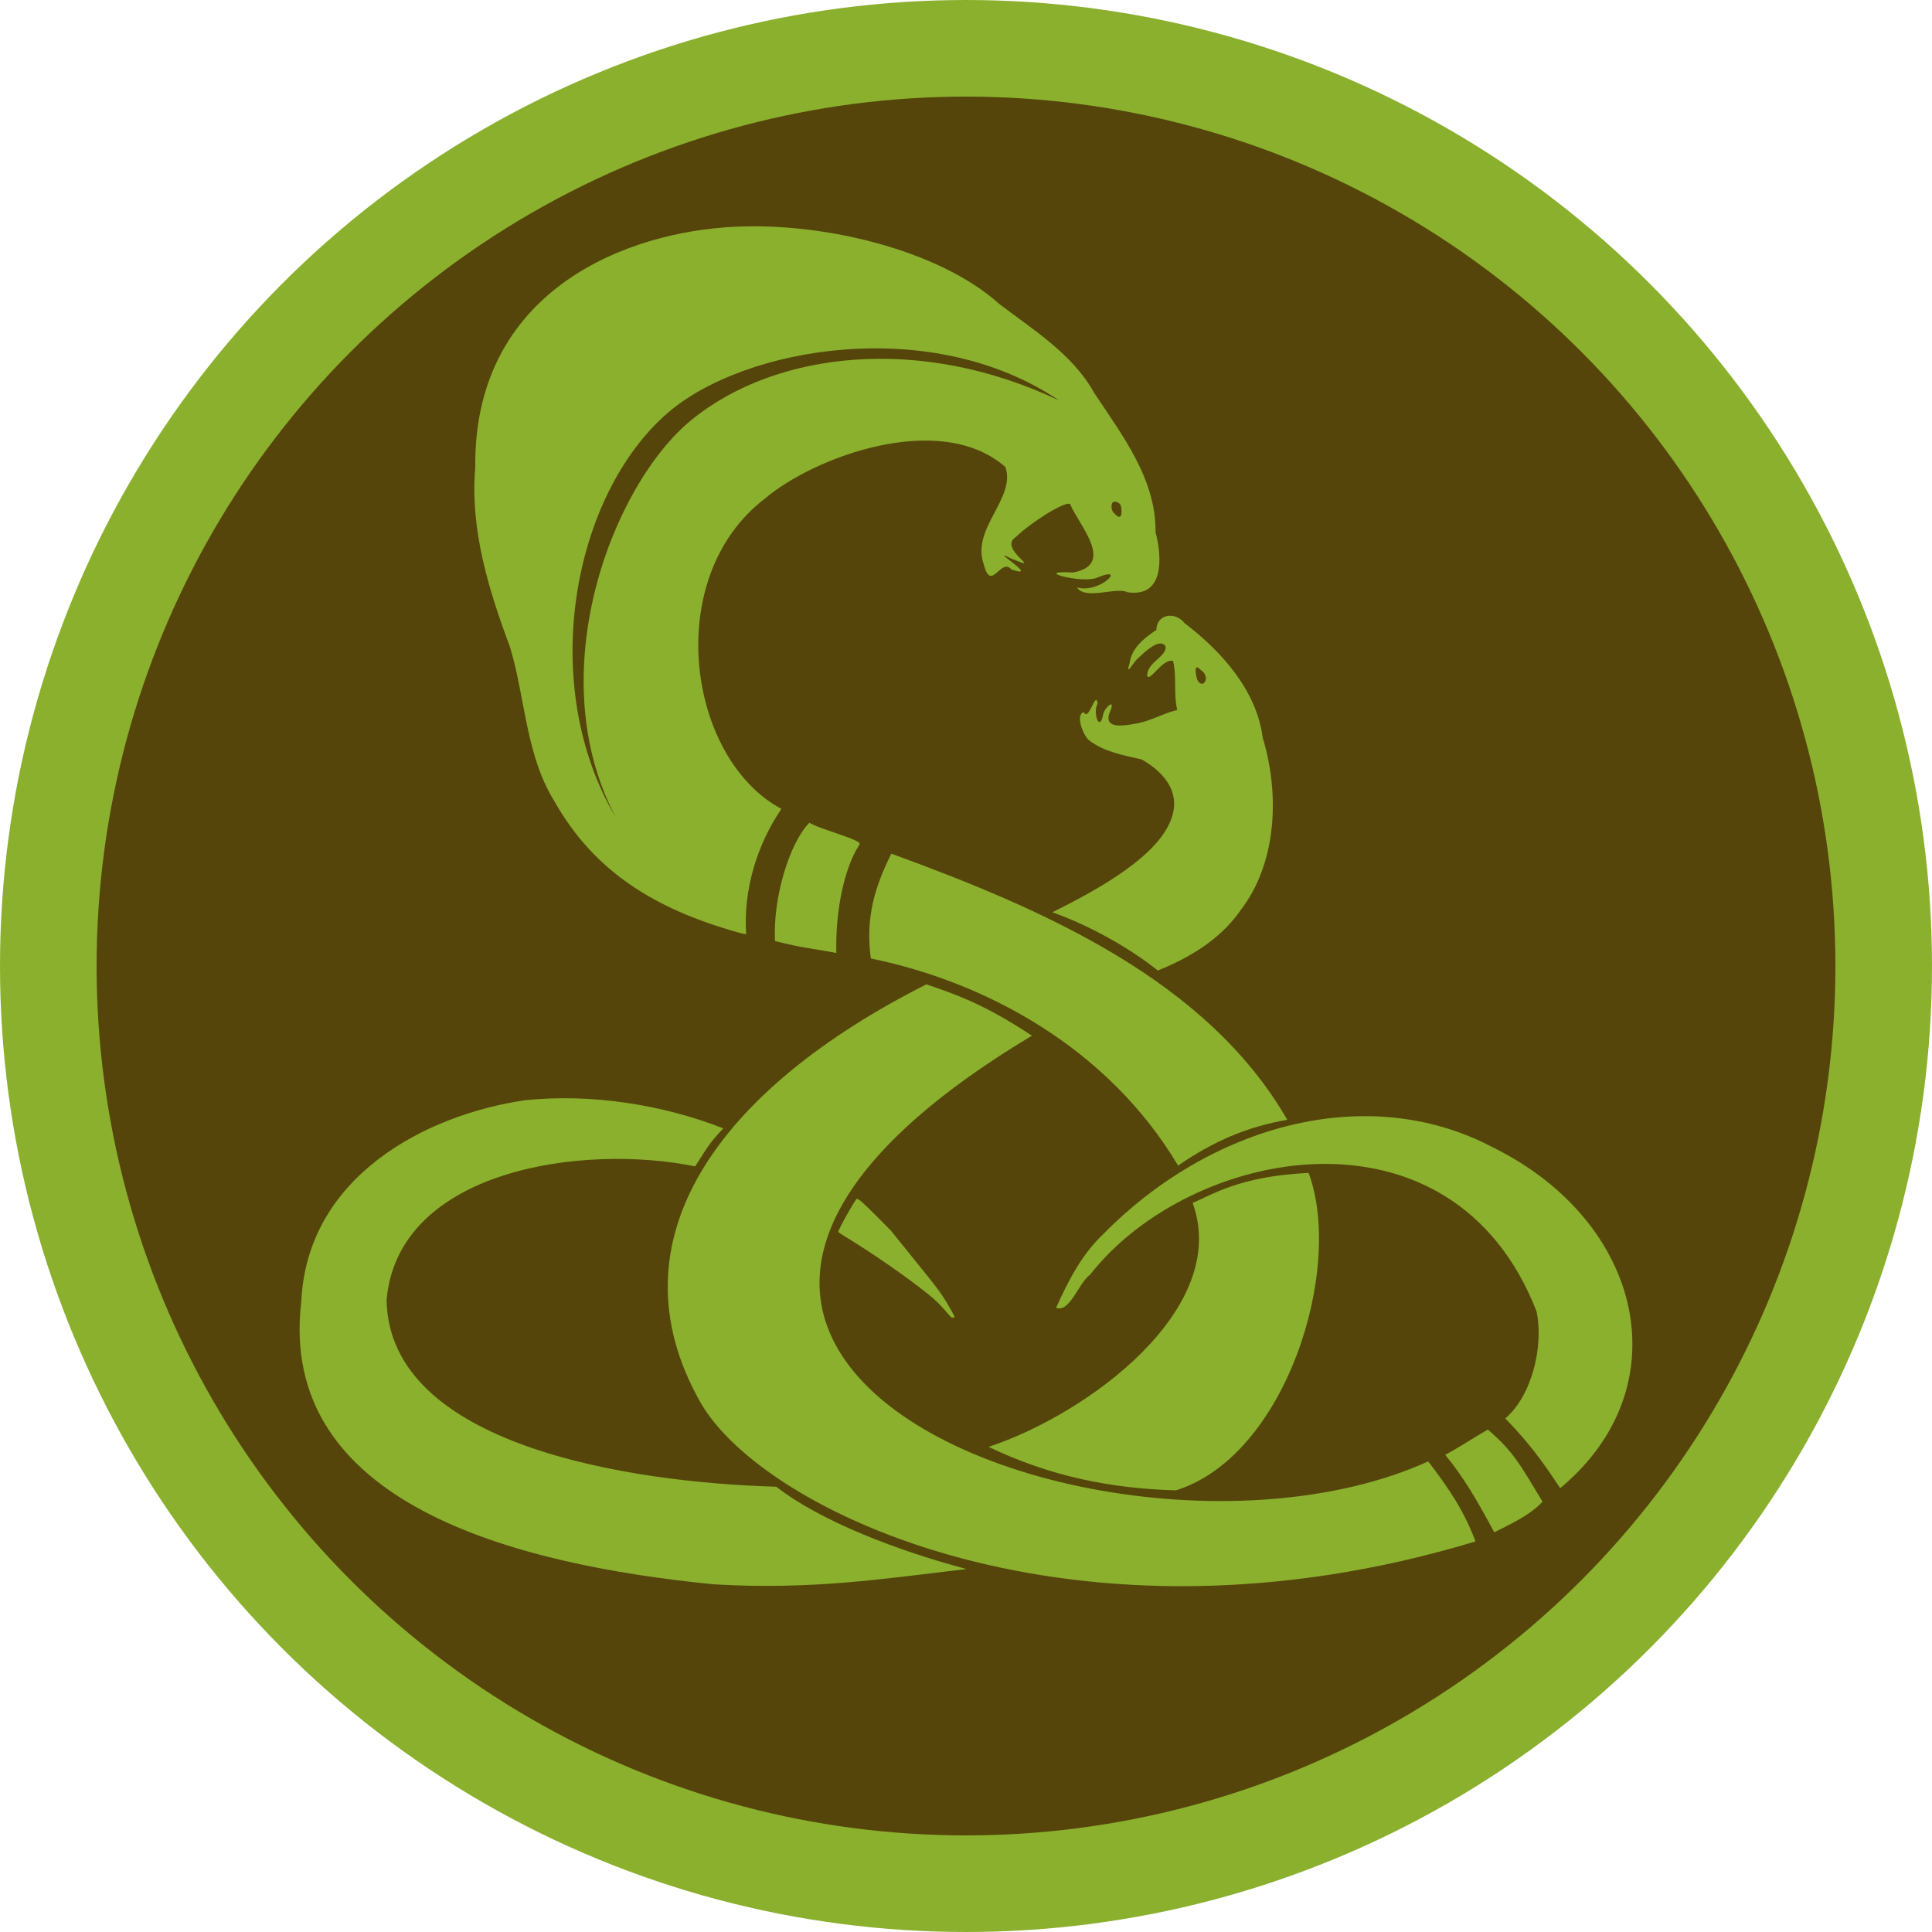 <!DOCTYPE svg PUBLIC "-//W3C//DTD SVG 1.1//EN" "http://www.w3.org/Graphics/SVG/1.1/DTD/svg11.dtd"><svg contentScriptType="application/ecmascript" xmlns:serif="http://www.serif.com/" width="40px" xmlns:xlink="http://www.w3.org/1999/xlink" zoomAndPan="magnify" style="fill-rule:evenodd;clip-rule:evenodd;stroke-linecap:round;stroke-linejoin:round;stroke-miterlimit:1.5;" contentStyleType="text/css" height="40px" preserveAspectRatio="xMidYMid meet" xmlns="http://www.w3.org/2000/svg" xml:space="preserve" version="1.1"><g><circle r="19" style="fill:rgb(86,69,10);stroke:rgb(138,176,46);stroke-width:2px;" cx="20" cy="20"/><path style="fill:rgb(138,176,46);" d="M14.494,29.021C15.78,31.308 22.288,34.414 30.548,31.914C30.316,31.29 30.002,30.819 29.569,30.257C25.759,31.985 19.364,30.842 17.495,28.159C16.296,26.437 16.961,24.082 21.366,21.443C20.385,20.797 19.831,20.602 19.18,20.38C14.912,22.533 12.597,25.655 14.494,29.021ZM14.769,32.801C16.818,32.922 18.287,32.687 20.01,32.485C18.61,32.113 16.994,31.502 16.072,30.781C13.022,30.694 8.044,29.925 8.004,26.907C8.25,24.206 12.078,23.674 14.393,24.149C14.645,23.758 14.664,23.694 14.975,23.361C13.703,22.864 12.229,22.638 10.871,22.779C8.821,23.077 6.36,24.352 6.238,26.943C5.739,31.135 10.666,32.393 14.769,32.801ZM30.937,31.725C31.242,31.568 31.671,31.38 31.936,31.09C31.494,30.363 31.351,30.065 30.805,29.598C30.499,29.771 30.226,29.959 29.921,30.121C30.293,30.567 30.583,31.064 30.937,31.725ZM24.347,30.856C26.622,30.146 27.828,26.274 27.094,24.284C25.643,24.35 25.063,24.758 24.692,24.904C25.485,27.091 22.528,29.275 20.468,29.956C21.745,30.568 23.003,30.819 24.347,30.856ZM32.301,30.811C34.807,28.737 34.043,25.305 30.915,23.758C28.264,22.357 25.005,23.348 22.85,25.543C22.398,25.967 22.116,26.52 21.865,27.077C22.153,27.182 22.329,26.561 22.569,26.391C24.631,23.753 30.067,22.662 31.813,27.152C31.959,27.852 31.732,28.879 31.166,29.367C31.648,29.866 31.925,30.237 32.301,30.811ZM19.59,27.157C19.692,27.276 19.696,27.28 19.727,27.28C19.746,27.28 19.76,27.276 19.763,27.269C19.765,27.263 19.738,27.208 19.704,27.147C19.495,26.781 19.47,26.747 18.933,26.083L18.443,25.476L18.152,25.183C17.87,24.899 17.768,24.81 17.739,24.822C17.704,24.835 17.345,25.476 17.356,25.506C17.359,25.512 17.394,25.537 17.434,25.562C18.061,25.945 18.743,26.415 19.204,26.784C19.361,26.909 19.461,27.007 19.59,27.157ZM24.391,24.132C25.122,23.631 25.797,23.335 26.652,23.184C24.982,20.292 21.613,18.827 18.454,17.674C18.112,18.36 17.914,19.005 18.03,19.844C20.404,20.33 22.937,21.691 24.391,24.132ZM24.215,12.748C24.325,12.745 24.444,12.797 24.526,12.902C25.314,13.503 26.021,14.313 26.143,15.274C26.513,16.497 26.411,17.889 25.7,18.825C25.333,19.362 24.763,19.775 23.971,20.094C23.458,19.678 22.613,19.179 21.788,18.888C22.583,18.491 23.803,17.846 24.183,17.106C24.511,16.486 24.153,16.015 23.636,15.723C23.257,15.636 22.853,15.566 22.539,15.32C22.41,15.193 22.268,14.796 22.437,14.743C22.544,14.957 22.684,14.278 22.726,14.567C22.618,14.741 22.764,15.187 22.841,14.786C22.88,14.631 23.11,14.446 22.979,14.738C22.822,15.138 23.343,15.009 23.569,14.972C23.845,14.915 24.13,14.752 24.374,14.7C24.292,14.367 24.368,14.018 24.287,13.684C24.071,13.629 23.822,14.102 23.754,14.002C23.733,13.708 24.178,13.592 24.129,13.376C24,13.192 23.668,13.53 23.533,13.655C23.442,13.75 23.3,14.017 23.387,13.735C23.426,13.415 23.692,13.208 23.941,13.042C23.948,12.848 24.074,12.752 24.215,12.748ZM17.315,19.73C17.295,18.96 17.444,18.023 17.796,17.483C17.87,17.393 16.948,17.162 16.758,17.033C16.351,17.442 15.999,18.579 16.045,19.483C16.626,19.631 16.821,19.636 17.315,19.73ZM15.011,4.707C12.699,4.882 9.801,6.179 9.84,9.679C9.729,10.958 10.117,12.212 10.558,13.394C10.88,14.454 10.882,15.637 11.483,16.597C12.305,18.046 13.553,18.813 15.249,19.296L15.35,19.324L15.448,19.342C15.389,18.43 15.666,17.5 16.178,16.747C14.231,15.705 13.698,11.962 15.832,10.327C16.816,9.481 19.449,8.476 20.816,9.669C21.038,10.325 20.102,10.935 20.368,11.686C20.523,12.283 20.717,11.527 20.943,11.791C21.58,12.007 20.394,11.295 20.939,11.565C21.668,11.865 20.629,11.364 21.04,11.112C21.315,10.84 22.024,10.381 22.154,10.433C22.338,10.877 23.107,11.688 22.216,11.854C21.318,11.799 22.427,12.1 22.73,11.954C23.345,11.697 22.766,12.299 22.299,12.162C22.469,12.433 23.118,12.145 23.341,12.261C24.113,12.377 24.059,11.534 23.925,11.021C23.935,9.912 23.236,9.015 22.655,8.136C22.207,7.328 21.4,6.837 20.689,6.293C19.437,5.164 16.954,4.56 15.011,4.707ZM12.752,16.929C11.108,14.153 11.871,10.235 13.825,8.548C15.415,7.175 19.295,6.51 21.928,8.292C19.065,6.929 16.065,7.266 14.314,8.696C12.687,10.024 11.169,13.94 12.752,16.929ZM24.777,13.815C24.735,13.818 24.759,14.007 24.791,14.077C24.826,14.152 24.886,14.178 24.931,14.137C24.957,14.113 24.973,14.056 24.965,14.016C24.958,13.979 24.925,13.92 24.905,13.909C24.891,13.901 24.809,13.812 24.777,13.815ZM23.07,10.387C23.036,10.391 23.017,10.419 23.013,10.472C23.009,10.537 23.028,10.59 23.072,10.632C23.109,10.666 23.148,10.715 23.188,10.696C23.226,10.679 23.222,10.586 23.217,10.529C23.212,10.463 23.192,10.427 23.146,10.405C23.115,10.39 23.09,10.384 23.07,10.387Z"/></g></svg>